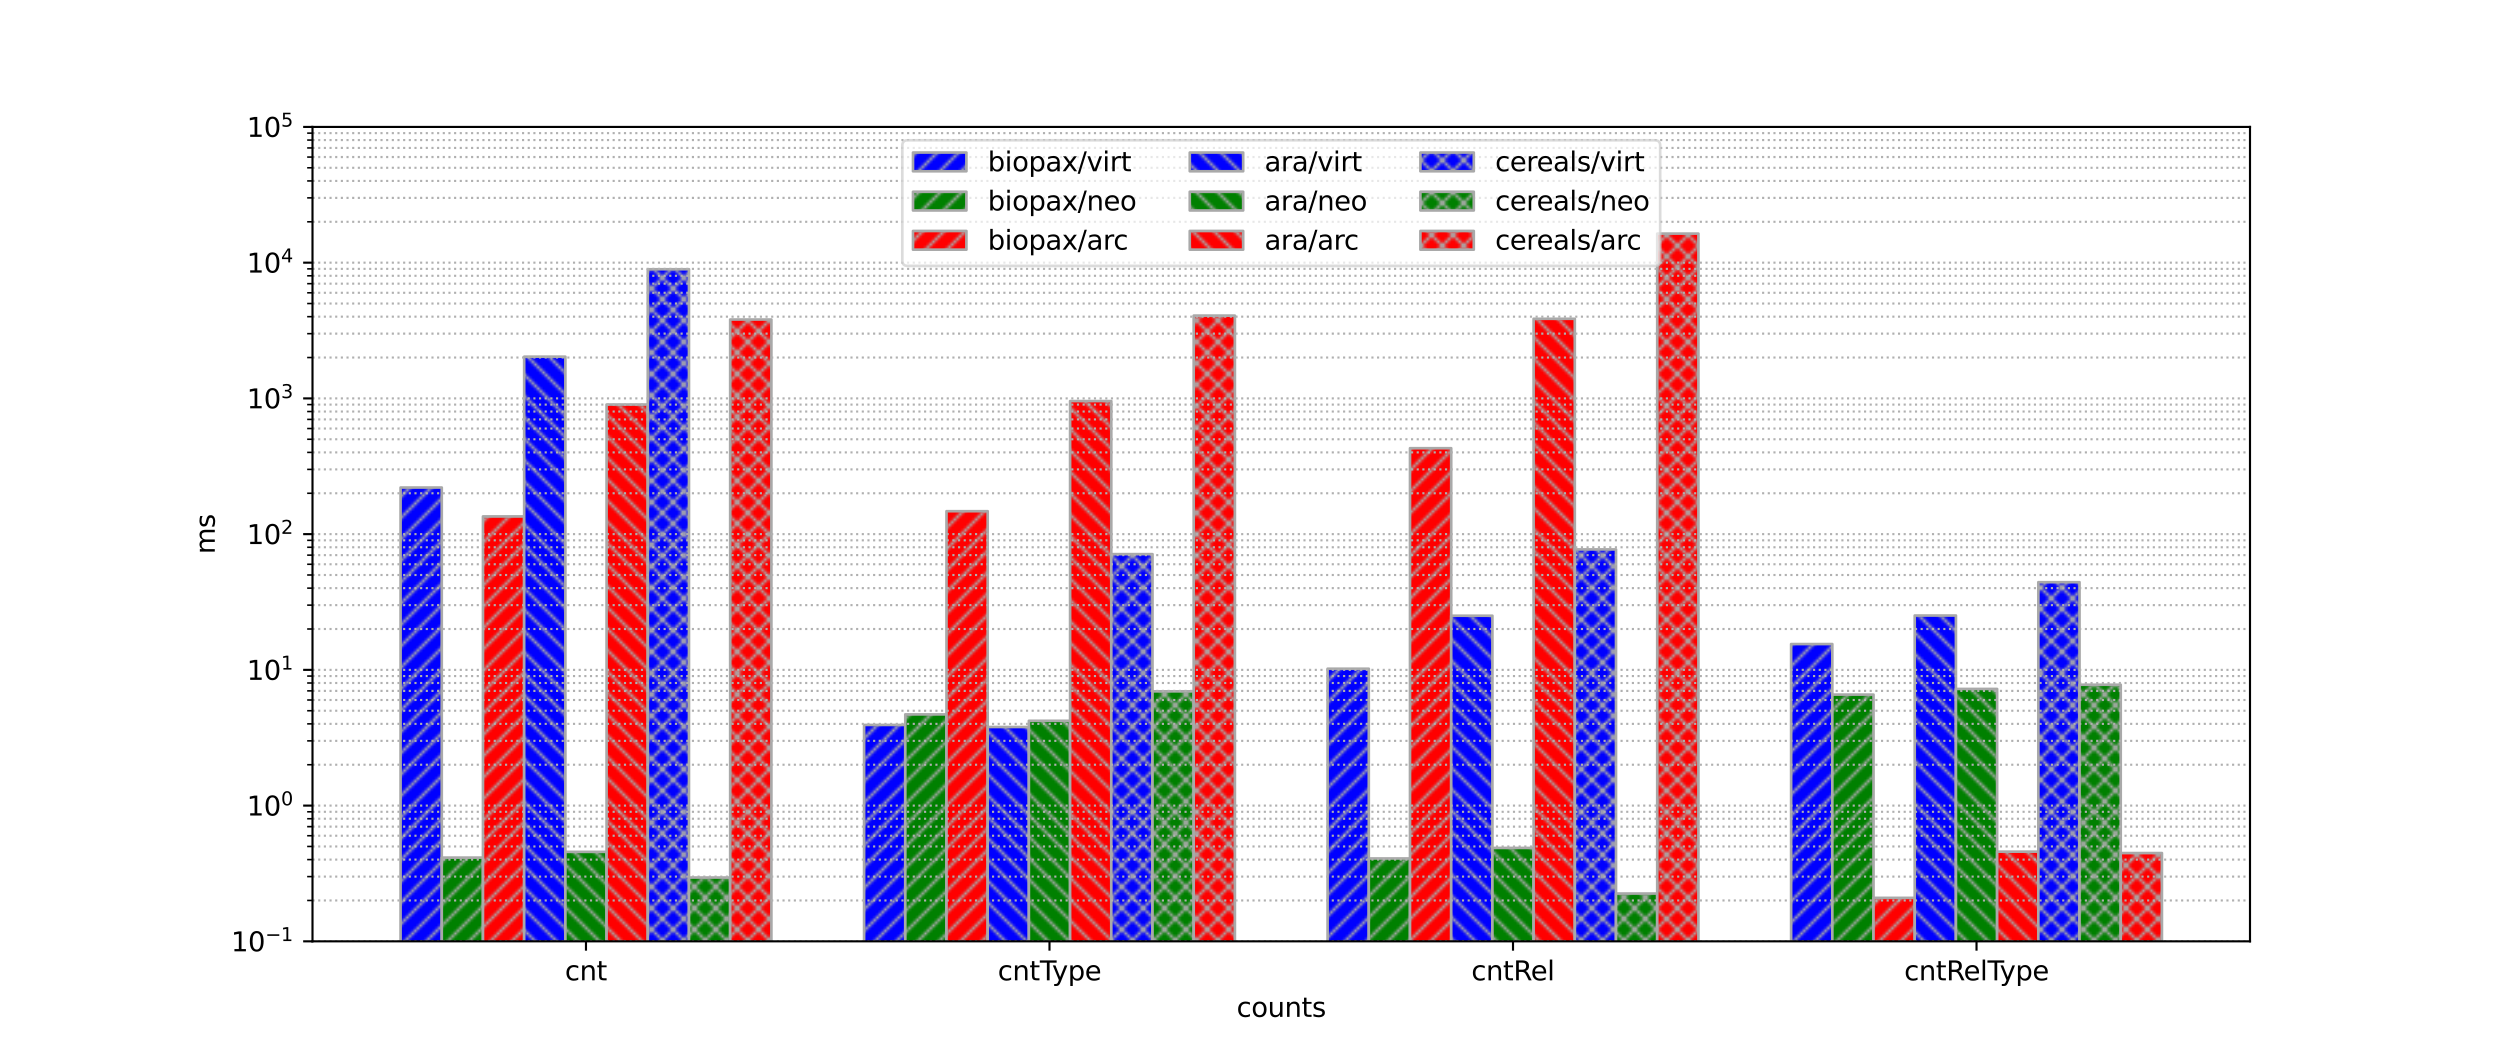 <?xml version="1.0" encoding="utf-8" standalone="no"?>
<!DOCTYPE svg PUBLIC "-//W3C//DTD SVG 1.1//EN"
  "http://www.w3.org/Graphics/SVG/1.1/DTD/svg11.dtd">
<svg xmlns:xlink="http://www.w3.org/1999/xlink" width="936pt" height="396pt" viewBox="0 0 936 396" xmlns="http://www.w3.org/2000/svg" version="1.1">
 <defs>
  <style type="text/css">*{stroke-linejoin: round; stroke-linecap: butt}</style>
 </defs>
 <g id="figure_1">
  <g id="patch_1">
   <path d="M 0 396 
L 936 396 
L 936 0 
L 0 0 
z
" style="fill: #ffffff"/>
  </g>
  <g id="axes_1">
   <g id="patch_2">
    <path d="M 117 352.44 
L 842.4 352.44 
L 842.4 47.52 
L 117 47.52 
z
" style="fill: #ffffff"/>
   </g>
   <g id="patch_3">
    <path d="M 149.973 51121.62 
L 165.399 51121.62 
L 165.399 182.534 
L 149.973 182.534 
z
" clip-path="url(#pfe08c45e84)" style="fill: url(#hc921b9aeb0); stroke: #a9a9a9; stroke-linejoin: miter"/>
   </g>
   <g id="patch_4">
    <path d="M 323.513 51121.62 
L 338.939 51121.62 
L 338.939 271.407 
L 323.513 271.407 
z
" clip-path="url(#pfe08c45e84)" style="fill: url(#hc921b9aeb0); stroke: #a9a9a9; stroke-linejoin: miter"/>
   </g>
   <g id="patch_5">
    <path d="M 497.054 51121.62 
L 512.48 51121.62 
L 512.48 250.379 
L 497.054 250.379 
z
" clip-path="url(#pfe08c45e84)" style="fill: url(#hc921b9aeb0); stroke: #a9a9a9; stroke-linejoin: miter"/>
   </g>
   <g id="patch_6">
    <path d="M 670.595 51121.62 
L 686.021 51121.62 
L 686.021 241.143 
L 670.595 241.143 
z
" clip-path="url(#pfe08c45e84)" style="fill: url(#hc921b9aeb0); stroke: #a9a9a9; stroke-linejoin: miter"/>
   </g>
   <g id="patch_7">
    <path d="M 165.399 51121.62 
L 180.824 51121.62 
L 180.824 321.095 
L 165.399 321.095 
z
" clip-path="url(#pfe08c45e84)" style="fill: url(#h734b2774ca); stroke: #a9a9a9; stroke-linejoin: miter"/>
   </g>
   <g id="patch_8">
    <path d="M 338.939 51121.62 
L 354.365 51121.62 
L 354.365 267.46 
L 338.939 267.46 
z
" clip-path="url(#pfe08c45e84)" style="fill: url(#h734b2774ca); stroke: #a9a9a9; stroke-linejoin: miter"/>
   </g>
   <g id="patch_9">
    <path d="M 512.48 51121.62 
L 527.906 51121.62 
L 527.906 321.406 
L 512.48 321.406 
z
" clip-path="url(#pfe08c45e84)" style="fill: url(#h734b2774ca); stroke: #a9a9a9; stroke-linejoin: miter"/>
   </g>
   <g id="patch_10">
    <path d="M 686.021 51121.62 
L 701.446 51121.62 
L 701.446 260.067 
L 686.021 260.067 
z
" clip-path="url(#pfe08c45e84)" style="fill: url(#h734b2774ca); stroke: #a9a9a9; stroke-linejoin: miter"/>
   </g>
   <g id="patch_11">
    <path d="M 180.824 51121.62 
L 196.25 51121.62 
L 196.25 193.353 
L 180.824 193.353 
z
" clip-path="url(#pfe08c45e84)" style="fill: url(#hd4cbf517d8); stroke: #a9a9a9; stroke-linejoin: miter"/>
   </g>
   <g id="patch_12">
    <path d="M 354.365 51121.62 
L 369.791 51121.62 
L 369.791 191.395 
L 354.365 191.395 
z
" clip-path="url(#pfe08c45e84)" style="fill: url(#hd4cbf517d8); stroke: #a9a9a9; stroke-linejoin: miter"/>
   </g>
   <g id="patch_13">
    <path d="M 527.906 51121.62 
L 543.332 51121.62 
L 543.332 167.807 
L 527.906 167.807 
z
" clip-path="url(#pfe08c45e84)" style="fill: url(#hd4cbf517d8); stroke: #a9a9a9; stroke-linejoin: miter"/>
   </g>
   <g id="patch_14">
    <path d="M 701.446 51121.62 
L 716.872 51121.62 
L 716.872 336.161 
L 701.446 336.161 
z
" clip-path="url(#pfe08c45e84)" style="fill: url(#hd4cbf517d8); stroke: #a9a9a9; stroke-linejoin: miter"/>
   </g>
   <g id="patch_15">
    <path d="M 196.25 51121.62 
L 211.676 51121.62 
L 211.676 133.546 
L 196.25 133.546 
z
" clip-path="url(#pfe08c45e84)" style="fill: url(#hd922eb3bf8); stroke: #a9a9a9; stroke-linejoin: miter"/>
   </g>
   <g id="patch_16">
    <path d="M 369.791 51121.62 
L 385.217 51121.62 
L 385.217 272.182 
L 369.791 272.182 
z
" clip-path="url(#pfe08c45e84)" style="fill: url(#hd922eb3bf8); stroke: #a9a9a9; stroke-linejoin: miter"/>
   </g>
   <g id="patch_17">
    <path d="M 543.332 51121.62 
L 558.757 51121.62 
L 558.757 230.527 
L 543.332 230.527 
z
" clip-path="url(#pfe08c45e84)" style="fill: url(#hd922eb3bf8); stroke: #a9a9a9; stroke-linejoin: miter"/>
   </g>
   <g id="patch_18">
    <path d="M 716.872 51121.62 
L 732.298 51121.62 
L 732.298 230.446 
L 716.872 230.446 
z
" clip-path="url(#pfe08c45e84)" style="fill: url(#hd922eb3bf8); stroke: #a9a9a9; stroke-linejoin: miter"/>
   </g>
   <g id="patch_19">
    <path d="M 211.676 51121.62 
L 227.102 51121.62 
L 227.102 318.945 
L 211.676 318.945 
z
" clip-path="url(#pfe08c45e84)" style="fill: url(#he178102cd4); stroke: #a9a9a9; stroke-linejoin: miter"/>
   </g>
   <g id="patch_20">
    <path d="M 385.217 51121.62 
L 400.643 51121.62 
L 400.643 269.872 
L 385.217 269.872 
z
" clip-path="url(#pfe08c45e84)" style="fill: url(#he178102cd4); stroke: #a9a9a9; stroke-linejoin: miter"/>
   </g>
   <g id="patch_21">
    <path d="M 558.757 51121.62 
L 574.183 51121.62 
L 574.183 317.472 
L 558.757 317.472 
z
" clip-path="url(#pfe08c45e84)" style="fill: url(#he178102cd4); stroke: #a9a9a9; stroke-linejoin: miter"/>
   </g>
   <g id="patch_22">
    <path d="M 732.298 51121.62 
L 747.724 51121.62 
L 747.724 257.947 
L 732.298 257.947 
z
" clip-path="url(#pfe08c45e84)" style="fill: url(#he178102cd4); stroke: #a9a9a9; stroke-linejoin: miter"/>
   </g>
   <g id="patch_23">
    <path d="M 227.102 51121.62 
L 242.528 51121.62 
L 242.528 151.468 
L 227.102 151.468 
z
" clip-path="url(#pfe08c45e84)" style="fill: url(#h8a694e88ba); stroke: #a9a9a9; stroke-linejoin: miter"/>
   </g>
   <g id="patch_24">
    <path d="M 400.643 51121.62 
L 416.068 51121.62 
L 416.068 150.163 
L 400.643 150.163 
z
" clip-path="url(#pfe08c45e84)" style="fill: url(#h8a694e88ba); stroke: #a9a9a9; stroke-linejoin: miter"/>
   </g>
   <g id="patch_25">
    <path d="M 574.183 51121.62 
L 589.609 51121.62 
L 589.609 119.35 
L 574.183 119.35 
z
" clip-path="url(#pfe08c45e84)" style="fill: url(#h8a694e88ba); stroke: #a9a9a9; stroke-linejoin: miter"/>
   </g>
   <g id="patch_26">
    <path d="M 747.724 51121.62 
L 763.15 51121.62 
L 763.15 318.854 
L 747.724 318.854 
z
" clip-path="url(#pfe08c45e84)" style="fill: url(#h8a694e88ba); stroke: #a9a9a9; stroke-linejoin: miter"/>
   </g>
   <g id="patch_27">
    <path d="M 242.528 51121.62 
L 257.954 51121.62 
L 257.954 100.805 
L 242.528 100.805 
z
" clip-path="url(#pfe08c45e84)" style="fill: url(#hfce8218d7b); stroke: #a9a9a9; stroke-linejoin: miter"/>
   </g>
   <g id="patch_28">
    <path d="M 416.068 51121.62 
L 431.494 51121.62 
L 431.494 207.476 
L 416.068 207.476 
z
" clip-path="url(#pfe08c45e84)" style="fill: url(#hfce8218d7b); stroke: #a9a9a9; stroke-linejoin: miter"/>
   </g>
   <g id="patch_29">
    <path d="M 589.609 51121.62 
L 605.035 51121.62 
L 605.035 205.699 
L 589.609 205.699 
z
" clip-path="url(#pfe08c45e84)" style="fill: url(#hfce8218d7b); stroke: #a9a9a9; stroke-linejoin: miter"/>
   </g>
   <g id="patch_30">
    <path d="M 763.15 51121.62 
L 778.576 51121.62 
L 778.576 217.971 
L 763.15 217.971 
z
" clip-path="url(#pfe08c45e84)" style="fill: url(#hfce8218d7b); stroke: #a9a9a9; stroke-linejoin: miter"/>
   </g>
   <g id="patch_31">
    <path d="M 257.954 51121.62 
L 273.379 51121.62 
L 273.379 328.558 
L 257.954 328.558 
z
" clip-path="url(#pfe08c45e84)" style="fill: url(#hc669015202); stroke: #a9a9a9; stroke-linejoin: miter"/>
   </g>
   <g id="patch_32">
    <path d="M 431.494 51121.62 
L 446.92 51121.62 
L 446.92 258.837 
L 431.494 258.837 
z
" clip-path="url(#pfe08c45e84)" style="fill: url(#hc669015202); stroke: #a9a9a9; stroke-linejoin: miter"/>
   </g>
   <g id="patch_33">
    <path d="M 605.035 51121.62 
L 620.461 51121.62 
L 620.461 334.542 
L 605.035 334.542 
z
" clip-path="url(#pfe08c45e84)" style="fill: url(#hc669015202); stroke: #a9a9a9; stroke-linejoin: miter"/>
   </g>
   <g id="patch_34">
    <path d="M 778.576 51121.62 
L 794.001 51121.62 
L 794.001 256.356 
L 778.576 256.356 
z
" clip-path="url(#pfe08c45e84)" style="fill: url(#hc669015202); stroke: #a9a9a9; stroke-linejoin: miter"/>
   </g>
   <g id="patch_35">
    <path d="M 273.379 51121.62 
L 288.805 51121.62 
L 288.805 119.636 
L 273.379 119.636 
z
" clip-path="url(#pfe08c45e84)" style="fill: url(#hf0b1bc35d0); stroke: #a9a9a9; stroke-linejoin: miter"/>
   </g>
   <g id="patch_36">
    <path d="M 446.92 51121.62 
L 462.346 51121.62 
L 462.346 118.173 
L 446.92 118.173 
z
" clip-path="url(#pfe08c45e84)" style="fill: url(#hf0b1bc35d0); stroke: #a9a9a9; stroke-linejoin: miter"/>
   </g>
   <g id="patch_37">
    <path d="M 620.461 51121.62 
L 635.887 51121.62 
L 635.887 87.469 
L 620.461 87.469 
z
" clip-path="url(#pfe08c45e84)" style="fill: url(#hf0b1bc35d0); stroke: #a9a9a9; stroke-linejoin: miter"/>
   </g>
   <g id="patch_38">
    <path d="M 794.001 51121.62 
L 809.427 51121.62 
L 809.427 319.384 
L 794.001 319.384 
z
" clip-path="url(#pfe08c45e84)" style="fill: url(#hf0b1bc35d0); stroke: #a9a9a9; stroke-linejoin: miter"/>
   </g>
   <g id="matplotlib.axis_1">
    <g id="xtick_1">
     <g id="line2d_1">
      <defs>
       <path id="mec3131ed7a" d="M 0 0 
L 0 3.5 
" style="stroke: #000000; stroke-width: 0.8"/>
      </defs>
      <g>
       <use xlink:href="#mec3131ed7a" x="219.389" y="352.44" style="stroke: #000000; stroke-width: 0.8"/>
      </g>
     </g>
     <g id="text_1">
      <!-- cnt -->
      <g transform="translate(211.511 367.038) scale(0.1 -0.1)">
       <defs>
        <path id="DejaVuSans-63" d="M 3122 3366 
L 3122 2828 
Q 2878 2963 2633 3030 
Q 2388 3097 2138 3097 
Q 1578 3097 1268 2742 
Q 959 2388 959 1747 
Q 959 1106 1268 751 
Q 1578 397 2138 397 
Q 2388 397 2633 464 
Q 2878 531 3122 666 
L 3122 134 
Q 2881 22 2623 -34 
Q 2366 -91 2075 -91 
Q 1284 -91 818 406 
Q 353 903 353 1747 
Q 353 2603 823 3093 
Q 1294 3584 2113 3584 
Q 2378 3584 2631 3529 
Q 2884 3475 3122 3366 
z
" transform="scale(0.016)"/>
        <path id="DejaVuSans-6e" d="M 3513 2113 
L 3513 0 
L 2938 0 
L 2938 2094 
Q 2938 2591 2744 2837 
Q 2550 3084 2163 3084 
Q 1697 3084 1428 2787 
Q 1159 2491 1159 1978 
L 1159 0 
L 581 0 
L 581 3500 
L 1159 3500 
L 1159 2956 
Q 1366 3272 1645 3428 
Q 1925 3584 2291 3584 
Q 2894 3584 3203 3211 
Q 3513 2838 3513 2113 
z
" transform="scale(0.016)"/>
        <path id="DejaVuSans-74" d="M 1172 4494 
L 1172 3500 
L 2356 3500 
L 2356 3053 
L 1172 3053 
L 1172 1153 
Q 1172 725 1289 603 
Q 1406 481 1766 481 
L 2356 481 
L 2356 0 
L 1766 0 
Q 1100 0 847 248 
Q 594 497 594 1153 
L 594 3053 
L 172 3053 
L 172 3500 
L 594 3500 
L 594 4494 
L 1172 4494 
z
" transform="scale(0.016)"/>
       </defs>
       <use xlink:href="#DejaVuSans-63"/>
       <use xlink:href="#DejaVuSans-6e" x="54.98"/>
       <use xlink:href="#DejaVuSans-74" x="118.359"/>
      </g>
     </g>
    </g>
    <g id="xtick_2">
     <g id="line2d_2">
      <g>
       <use xlink:href="#mec3131ed7a" x="392.93" y="352.44" style="stroke: #000000; stroke-width: 0.8"/>
      </g>
     </g>
     <g id="text_2">
      <!-- cntType -->
      <g transform="translate(373.569 367.038) scale(0.1 -0.1)">
       <defs>
        <path id="DejaVuSans-54" d="M -19 4666 
L 3928 4666 
L 3928 4134 
L 2272 4134 
L 2272 0 
L 1638 0 
L 1638 4134 
L -19 4134 
L -19 4666 
z
" transform="scale(0.016)"/>
        <path id="DejaVuSans-79" d="M 2059 -325 
Q 1816 -950 1584 -1140 
Q 1353 -1331 966 -1331 
L 506 -1331 
L 506 -850 
L 844 -850 
Q 1081 -850 1212 -737 
Q 1344 -625 1503 -206 
L 1606 56 
L 191 3500 
L 800 3500 
L 1894 763 
L 2988 3500 
L 3597 3500 
L 2059 -325 
z
" transform="scale(0.016)"/>
        <path id="DejaVuSans-70" d="M 1159 525 
L 1159 -1331 
L 581 -1331 
L 581 3500 
L 1159 3500 
L 1159 2969 
Q 1341 3281 1617 3432 
Q 1894 3584 2278 3584 
Q 2916 3584 3314 3078 
Q 3713 2572 3713 1747 
Q 3713 922 3314 415 
Q 2916 -91 2278 -91 
Q 1894 -91 1617 61 
Q 1341 213 1159 525 
z
M 3116 1747 
Q 3116 2381 2855 2742 
Q 2594 3103 2138 3103 
Q 1681 3103 1420 2742 
Q 1159 2381 1159 1747 
Q 1159 1113 1420 752 
Q 1681 391 2138 391 
Q 2594 391 2855 752 
Q 3116 1113 3116 1747 
z
" transform="scale(0.016)"/>
        <path id="DejaVuSans-65" d="M 3597 1894 
L 3597 1613 
L 953 1613 
Q 991 1019 1311 708 
Q 1631 397 2203 397 
Q 2534 397 2845 478 
Q 3156 559 3463 722 
L 3463 178 
Q 3153 47 2828 -22 
Q 2503 -91 2169 -91 
Q 1331 -91 842 396 
Q 353 884 353 1716 
Q 353 2575 817 3079 
Q 1281 3584 2069 3584 
Q 2775 3584 3186 3129 
Q 3597 2675 3597 1894 
z
M 3022 2063 
Q 3016 2534 2758 2815 
Q 2500 3097 2075 3097 
Q 1594 3097 1305 2825 
Q 1016 2553 972 2059 
L 3022 2063 
z
" transform="scale(0.016)"/>
       </defs>
       <use xlink:href="#DejaVuSans-63"/>
       <use xlink:href="#DejaVuSans-6e" x="54.98"/>
       <use xlink:href="#DejaVuSans-74" x="118.359"/>
       <use xlink:href="#DejaVuSans-54" x="157.568"/>
       <use xlink:href="#DejaVuSans-79" x="203.027"/>
       <use xlink:href="#DejaVuSans-70" x="262.207"/>
       <use xlink:href="#DejaVuSans-65" x="325.684"/>
      </g>
     </g>
    </g>
    <g id="xtick_3">
     <g id="line2d_3">
      <g>
       <use xlink:href="#mec3131ed7a" x="566.47" y="352.44" style="stroke: #000000; stroke-width: 0.8"/>
      </g>
     </g>
     <g id="text_3">
      <!-- cntRel -->
      <g transform="translate(550.877 367.038) scale(0.1 -0.1)">
       <defs>
        <path id="DejaVuSans-52" d="M 2841 2188 
Q 3044 2119 3236 1894 
Q 3428 1669 3622 1275 
L 4263 0 
L 3584 0 
L 2988 1197 
Q 2756 1666 2539 1819 
Q 2322 1972 1947 1972 
L 1259 1972 
L 1259 0 
L 628 0 
L 628 4666 
L 2053 4666 
Q 2853 4666 3247 4331 
Q 3641 3997 3641 3322 
Q 3641 2881 3436 2590 
Q 3231 2300 2841 2188 
z
M 1259 4147 
L 1259 2491 
L 2053 2491 
Q 2509 2491 2742 2702 
Q 2975 2913 2975 3322 
Q 2975 3731 2742 3939 
Q 2509 4147 2053 4147 
L 1259 4147 
z
" transform="scale(0.016)"/>
        <path id="DejaVuSans-6c" d="M 603 4863 
L 1178 4863 
L 1178 0 
L 603 0 
L 603 4863 
z
" transform="scale(0.016)"/>
       </defs>
       <use xlink:href="#DejaVuSans-63"/>
       <use xlink:href="#DejaVuSans-6e" x="54.98"/>
       <use xlink:href="#DejaVuSans-74" x="118.359"/>
       <use xlink:href="#DejaVuSans-52" x="157.568"/>
       <use xlink:href="#DejaVuSans-65" x="222.551"/>
       <use xlink:href="#DejaVuSans-6c" x="284.074"/>
      </g>
     </g>
    </g>
    <g id="xtick_4">
     <g id="line2d_4">
      <g>
       <use xlink:href="#mec3131ed7a" x="740.011" y="352.44" style="stroke: #000000; stroke-width: 0.8"/>
      </g>
     </g>
     <g id="text_4">
      <!-- cntRelType -->
      <g transform="translate(712.935 367.038) scale(0.1 -0.1)">
       <use xlink:href="#DejaVuSans-63"/>
       <use xlink:href="#DejaVuSans-6e" x="54.98"/>
       <use xlink:href="#DejaVuSans-74" x="118.359"/>
       <use xlink:href="#DejaVuSans-52" x="157.568"/>
       <use xlink:href="#DejaVuSans-65" x="222.551"/>
       <use xlink:href="#DejaVuSans-6c" x="284.074"/>
       <use xlink:href="#DejaVuSans-54" x="311.857"/>
       <use xlink:href="#DejaVuSans-79" x="357.316"/>
       <use xlink:href="#DejaVuSans-70" x="416.496"/>
       <use xlink:href="#DejaVuSans-65" x="479.973"/>
      </g>
     </g>
    </g>
    <g id="text_5">
     <!-- counts -->
     <g transform="translate(462.989 380.717) scale(0.1 -0.1)">
      <defs>
       <path id="DejaVuSans-6f" d="M 1959 3097 
Q 1497 3097 1228 2736 
Q 959 2375 959 1747 
Q 959 1119 1226 758 
Q 1494 397 1959 397 
Q 2419 397 2687 759 
Q 2956 1122 2956 1747 
Q 2956 2369 2687 2733 
Q 2419 3097 1959 3097 
z
M 1959 3584 
Q 2709 3584 3137 3096 
Q 3566 2609 3566 1747 
Q 3566 888 3137 398 
Q 2709 -91 1959 -91 
Q 1206 -91 779 398 
Q 353 888 353 1747 
Q 353 2609 779 3096 
Q 1206 3584 1959 3584 
z
" transform="scale(0.016)"/>
       <path id="DejaVuSans-75" d="M 544 1381 
L 544 3500 
L 1119 3500 
L 1119 1403 
Q 1119 906 1312 657 
Q 1506 409 1894 409 
Q 2359 409 2629 706 
Q 2900 1003 2900 1516 
L 2900 3500 
L 3475 3500 
L 3475 0 
L 2900 0 
L 2900 538 
Q 2691 219 2414 64 
Q 2138 -91 1772 -91 
Q 1169 -91 856 284 
Q 544 659 544 1381 
z
M 1991 3584 
L 1991 3584 
z
" transform="scale(0.016)"/>
       <path id="DejaVuSans-73" d="M 2834 3397 
L 2834 2853 
Q 2591 2978 2328 3040 
Q 2066 3103 1784 3103 
Q 1356 3103 1142 2972 
Q 928 2841 928 2578 
Q 928 2378 1081 2264 
Q 1234 2150 1697 2047 
L 1894 2003 
Q 2506 1872 2764 1633 
Q 3022 1394 3022 966 
Q 3022 478 2636 193 
Q 2250 -91 1575 -91 
Q 1294 -91 989 -36 
Q 684 19 347 128 
L 347 722 
Q 666 556 975 473 
Q 1284 391 1588 391 
Q 1994 391 2212 530 
Q 2431 669 2431 922 
Q 2431 1156 2273 1281 
Q 2116 1406 1581 1522 
L 1381 1569 
Q 847 1681 609 1914 
Q 372 2147 372 2553 
Q 372 3047 722 3315 
Q 1072 3584 1716 3584 
Q 2034 3584 2315 3537 
Q 2597 3491 2834 3397 
z
" transform="scale(0.016)"/>
      </defs>
      <use xlink:href="#DejaVuSans-63"/>
      <use xlink:href="#DejaVuSans-6f" x="54.98"/>
      <use xlink:href="#DejaVuSans-75" x="116.162"/>
      <use xlink:href="#DejaVuSans-6e" x="179.541"/>
      <use xlink:href="#DejaVuSans-74" x="242.92"/>
      <use xlink:href="#DejaVuSans-73" x="282.129"/>
     </g>
    </g>
   </g>
   <g id="matplotlib.axis_2">
    <g id="ytick_1">
     <g id="line2d_5">
      <path d="M 117 352.44 
L 842.4 352.44 
" clip-path="url(#pfe08c45e84)" style="fill: none; stroke-dasharray: 0.8,1.32; stroke-dashoffset: 0; stroke: #b0b0b0; stroke-width: 0.8"/>
     </g>
     <g id="line2d_6">
      <defs>
       <path id="mbf10ba0aec" d="M 0 0 
L -3.5 0 
" style="stroke: #000000; stroke-width: 0.8"/>
      </defs>
      <g>
       <use xlink:href="#mbf10ba0aec" x="117" y="352.44" style="stroke: #000000; stroke-width: 0.8"/>
      </g>
     </g>
     <g id="text_6">
      <!-- $\mathdefault{10^{-1}}$ -->
      <g transform="translate(86.5 356.239) scale(0.1 -0.1)">
       <defs>
        <path id="DejaVuSans-31" d="M 794 531 
L 1825 531 
L 1825 4091 
L 703 3866 
L 703 4441 
L 1819 4666 
L 2450 4666 
L 2450 531 
L 3481 531 
L 3481 0 
L 794 0 
L 794 531 
z
" transform="scale(0.016)"/>
        <path id="DejaVuSans-30" d="M 2034 4250 
Q 1547 4250 1301 3770 
Q 1056 3291 1056 2328 
Q 1056 1369 1301 889 
Q 1547 409 2034 409 
Q 2525 409 2770 889 
Q 3016 1369 3016 2328 
Q 3016 3291 2770 3770 
Q 2525 4250 2034 4250 
z
M 2034 4750 
Q 2819 4750 3233 4129 
Q 3647 3509 3647 2328 
Q 3647 1150 3233 529 
Q 2819 -91 2034 -91 
Q 1250 -91 836 529 
Q 422 1150 422 2328 
Q 422 3509 836 4129 
Q 1250 4750 2034 4750 
z
" transform="scale(0.016)"/>
        <path id="DejaVuSans-2212" d="M 678 2272 
L 4684 2272 
L 4684 1741 
L 678 1741 
L 678 2272 
z
" transform="scale(0.016)"/>
       </defs>
       <use xlink:href="#DejaVuSans-31" transform="translate(0 0.684)"/>
       <use xlink:href="#DejaVuSans-30" transform="translate(63.623 0.684)"/>
       <use xlink:href="#DejaVuSans-2212" transform="translate(128.203 38.966) scale(0.7)"/>
       <use xlink:href="#DejaVuSans-31" transform="translate(186.855 38.966) scale(0.7)"/>
      </g>
     </g>
    </g>
    <g id="ytick_2">
     <g id="line2d_7">
      <path d="M 117 301.62 
L 842.4 301.62 
" clip-path="url(#pfe08c45e84)" style="fill: none; stroke-dasharray: 0.8,1.32; stroke-dashoffset: 0; stroke: #b0b0b0; stroke-width: 0.8"/>
     </g>
     <g id="line2d_8">
      <g>
       <use xlink:href="#mbf10ba0aec" x="117" y="301.62" style="stroke: #000000; stroke-width: 0.8"/>
      </g>
     </g>
     <g id="text_7">
      <!-- $\mathdefault{10^{0}}$ -->
      <g transform="translate(92.4 305.419) scale(0.1 -0.1)">
       <use xlink:href="#DejaVuSans-31" transform="translate(0 0.766)"/>
       <use xlink:href="#DejaVuSans-30" transform="translate(63.623 0.766)"/>
       <use xlink:href="#DejaVuSans-30" transform="translate(128.203 39.047) scale(0.7)"/>
      </g>
     </g>
    </g>
    <g id="ytick_3">
     <g id="line2d_9">
      <path d="M 117 250.8 
L 842.4 250.8 
" clip-path="url(#pfe08c45e84)" style="fill: none; stroke-dasharray: 0.8,1.32; stroke-dashoffset: 0; stroke: #b0b0b0; stroke-width: 0.8"/>
     </g>
     <g id="line2d_10">
      <g>
       <use xlink:href="#mbf10ba0aec" x="117" y="250.8" style="stroke: #000000; stroke-width: 0.8"/>
      </g>
     </g>
     <g id="text_8">
      <!-- $\mathdefault{10^{1}}$ -->
      <g transform="translate(92.4 254.599) scale(0.1 -0.1)">
       <use xlink:href="#DejaVuSans-31" transform="translate(0 0.684)"/>
       <use xlink:href="#DejaVuSans-30" transform="translate(63.623 0.684)"/>
       <use xlink:href="#DejaVuSans-31" transform="translate(128.203 38.966) scale(0.7)"/>
      </g>
     </g>
    </g>
    <g id="ytick_4">
     <g id="line2d_11">
      <path d="M 117 199.98 
L 842.4 199.98 
" clip-path="url(#pfe08c45e84)" style="fill: none; stroke-dasharray: 0.8,1.32; stroke-dashoffset: 0; stroke: #b0b0b0; stroke-width: 0.8"/>
     </g>
     <g id="line2d_12">
      <g>
       <use xlink:href="#mbf10ba0aec" x="117" y="199.98" style="stroke: #000000; stroke-width: 0.8"/>
      </g>
     </g>
     <g id="text_9">
      <!-- $\mathdefault{10^{2}}$ -->
      <g transform="translate(92.4 203.779) scale(0.1 -0.1)">
       <defs>
        <path id="DejaVuSans-32" d="M 1228 531 
L 3431 531 
L 3431 0 
L 469 0 
L 469 531 
Q 828 903 1448 1529 
Q 2069 2156 2228 2338 
Q 2531 2678 2651 2914 
Q 2772 3150 2772 3378 
Q 2772 3750 2511 3984 
Q 2250 4219 1831 4219 
Q 1534 4219 1204 4116 
Q 875 4013 500 3803 
L 500 4441 
Q 881 4594 1212 4672 
Q 1544 4750 1819 4750 
Q 2544 4750 2975 4387 
Q 3406 4025 3406 3419 
Q 3406 3131 3298 2873 
Q 3191 2616 2906 2266 
Q 2828 2175 2409 1742 
Q 1991 1309 1228 531 
z
" transform="scale(0.016)"/>
       </defs>
       <use xlink:href="#DejaVuSans-31" transform="translate(0 0.766)"/>
       <use xlink:href="#DejaVuSans-30" transform="translate(63.623 0.766)"/>
       <use xlink:href="#DejaVuSans-32" transform="translate(128.203 39.047) scale(0.7)"/>
      </g>
     </g>
    </g>
    <g id="ytick_5">
     <g id="line2d_13">
      <path d="M 117 149.16 
L 842.4 149.16 
" clip-path="url(#pfe08c45e84)" style="fill: none; stroke-dasharray: 0.8,1.32; stroke-dashoffset: 0; stroke: #b0b0b0; stroke-width: 0.8"/>
     </g>
     <g id="line2d_14">
      <g>
       <use xlink:href="#mbf10ba0aec" x="117" y="149.16" style="stroke: #000000; stroke-width: 0.8"/>
      </g>
     </g>
     <g id="text_10">
      <!-- $\mathdefault{10^{3}}$ -->
      <g transform="translate(92.4 152.959) scale(0.1 -0.1)">
       <defs>
        <path id="DejaVuSans-33" d="M 2597 2516 
Q 3050 2419 3304 2112 
Q 3559 1806 3559 1356 
Q 3559 666 3084 287 
Q 2609 -91 1734 -91 
Q 1441 -91 1130 -33 
Q 819 25 488 141 
L 488 750 
Q 750 597 1062 519 
Q 1375 441 1716 441 
Q 2309 441 2620 675 
Q 2931 909 2931 1356 
Q 2931 1769 2642 2001 
Q 2353 2234 1838 2234 
L 1294 2234 
L 1294 2753 
L 1863 2753 
Q 2328 2753 2575 2939 
Q 2822 3125 2822 3475 
Q 2822 3834 2567 4026 
Q 2313 4219 1838 4219 
Q 1578 4219 1281 4162 
Q 984 4106 628 3988 
L 628 4550 
Q 988 4650 1302 4700 
Q 1616 4750 1894 4750 
Q 2613 4750 3031 4423 
Q 3450 4097 3450 3541 
Q 3450 3153 3228 2886 
Q 3006 2619 2597 2516 
z
" transform="scale(0.016)"/>
       </defs>
       <use xlink:href="#DejaVuSans-31" transform="translate(0 0.766)"/>
       <use xlink:href="#DejaVuSans-30" transform="translate(63.623 0.766)"/>
       <use xlink:href="#DejaVuSans-33" transform="translate(128.203 39.047) scale(0.7)"/>
      </g>
     </g>
    </g>
    <g id="ytick_6">
     <g id="line2d_15">
      <path d="M 117 98.34 
L 842.4 98.34 
" clip-path="url(#pfe08c45e84)" style="fill: none; stroke-dasharray: 0.8,1.32; stroke-dashoffset: 0; stroke: #b0b0b0; stroke-width: 0.8"/>
     </g>
     <g id="line2d_16">
      <g>
       <use xlink:href="#mbf10ba0aec" x="117" y="98.34" style="stroke: #000000; stroke-width: 0.8"/>
      </g>
     </g>
     <g id="text_11">
      <!-- $\mathdefault{10^{4}}$ -->
      <g transform="translate(92.4 102.139) scale(0.1 -0.1)">
       <defs>
        <path id="DejaVuSans-34" d="M 2419 4116 
L 825 1625 
L 2419 1625 
L 2419 4116 
z
M 2253 4666 
L 3047 4666 
L 3047 1625 
L 3713 1625 
L 3713 1100 
L 3047 1100 
L 3047 0 
L 2419 0 
L 2419 1100 
L 313 1100 
L 313 1709 
L 2253 4666 
z
" transform="scale(0.016)"/>
       </defs>
       <use xlink:href="#DejaVuSans-31" transform="translate(0 0.684)"/>
       <use xlink:href="#DejaVuSans-30" transform="translate(63.623 0.684)"/>
       <use xlink:href="#DejaVuSans-34" transform="translate(128.203 38.966) scale(0.7)"/>
      </g>
     </g>
    </g>
    <g id="ytick_7">
     <g id="line2d_17">
      <path d="M 117 47.52 
L 842.4 47.52 
" clip-path="url(#pfe08c45e84)" style="fill: none; stroke-dasharray: 0.8,1.32; stroke-dashoffset: 0; stroke: #b0b0b0; stroke-width: 0.8"/>
     </g>
     <g id="line2d_18">
      <g>
       <use xlink:href="#mbf10ba0aec" x="117" y="47.52" style="stroke: #000000; stroke-width: 0.8"/>
      </g>
     </g>
     <g id="text_12">
      <!-- $\mathdefault{10^{5}}$ -->
      <g transform="translate(92.4 51.319) scale(0.1 -0.1)">
       <defs>
        <path id="DejaVuSans-35" d="M 691 4666 
L 3169 4666 
L 3169 4134 
L 1269 4134 
L 1269 2991 
Q 1406 3038 1543 3061 
Q 1681 3084 1819 3084 
Q 2600 3084 3056 2656 
Q 3513 2228 3513 1497 
Q 3513 744 3044 326 
Q 2575 -91 1722 -91 
Q 1428 -91 1123 -41 
Q 819 9 494 109 
L 494 744 
Q 775 591 1075 516 
Q 1375 441 1709 441 
Q 2250 441 2565 725 
Q 2881 1009 2881 1497 
Q 2881 1984 2565 2268 
Q 2250 2553 1709 2553 
Q 1456 2553 1204 2497 
Q 953 2441 691 2322 
L 691 4666 
z
" transform="scale(0.016)"/>
       </defs>
       <use xlink:href="#DejaVuSans-31" transform="translate(0 0.684)"/>
       <use xlink:href="#DejaVuSans-30" transform="translate(63.623 0.684)"/>
       <use xlink:href="#DejaVuSans-35" transform="translate(128.203 38.966) scale(0.7)"/>
      </g>
     </g>
    </g>
    <g id="ytick_8">
     <g id="line2d_19">
      <path d="M 117 337.142 
L 842.4 337.142 
" clip-path="url(#pfe08c45e84)" style="fill: none; stroke-dasharray: 0.8,1.32; stroke-dashoffset: 0; stroke: #b0b0b0; stroke-width: 0.8"/>
     </g>
     <g id="line2d_20">
      <defs>
       <path id="mb0f4c4cd02" d="M 0 0 
L -2 0 
" style="stroke: #000000; stroke-width: 0.6"/>
      </defs>
      <g>
       <use xlink:href="#mb0f4c4cd02" x="117" y="337.142" style="stroke: #000000; stroke-width: 0.6"/>
      </g>
     </g>
    </g>
    <g id="ytick_9">
     <g id="line2d_21">
      <path d="M 117 328.193 
L 842.4 328.193 
" clip-path="url(#pfe08c45e84)" style="fill: none; stroke-dasharray: 0.8,1.32; stroke-dashoffset: 0; stroke: #b0b0b0; stroke-width: 0.8"/>
     </g>
     <g id="line2d_22">
      <g>
       <use xlink:href="#mb0f4c4cd02" x="117" y="328.193" style="stroke: #000000; stroke-width: 0.6"/>
      </g>
     </g>
    </g>
    <g id="ytick_10">
     <g id="line2d_23">
      <path d="M 117 321.843 
L 842.4 321.843 
" clip-path="url(#pfe08c45e84)" style="fill: none; stroke-dasharray: 0.8,1.32; stroke-dashoffset: 0; stroke: #b0b0b0; stroke-width: 0.8"/>
     </g>
     <g id="line2d_24">
      <g>
       <use xlink:href="#mb0f4c4cd02" x="117" y="321.843" style="stroke: #000000; stroke-width: 0.6"/>
      </g>
     </g>
    </g>
    <g id="ytick_11">
     <g id="line2d_25">
      <path d="M 117 316.918 
L 842.4 316.918 
" clip-path="url(#pfe08c45e84)" style="fill: none; stroke-dasharray: 0.8,1.32; stroke-dashoffset: 0; stroke: #b0b0b0; stroke-width: 0.8"/>
     </g>
     <g id="line2d_26">
      <g>
       <use xlink:href="#mb0f4c4cd02" x="117" y="316.918" style="stroke: #000000; stroke-width: 0.6"/>
      </g>
     </g>
    </g>
    <g id="ytick_12">
     <g id="line2d_27">
      <path d="M 117 312.894 
L 842.4 312.894 
" clip-path="url(#pfe08c45e84)" style="fill: none; stroke-dasharray: 0.8,1.32; stroke-dashoffset: 0; stroke: #b0b0b0; stroke-width: 0.8"/>
     </g>
     <g id="line2d_28">
      <g>
       <use xlink:href="#mb0f4c4cd02" x="117" y="312.894" style="stroke: #000000; stroke-width: 0.6"/>
      </g>
     </g>
    </g>
    <g id="ytick_13">
     <g id="line2d_29">
      <path d="M 117 309.492 
L 842.4 309.492 
" clip-path="url(#pfe08c45e84)" style="fill: none; stroke-dasharray: 0.8,1.32; stroke-dashoffset: 0; stroke: #b0b0b0; stroke-width: 0.8"/>
     </g>
     <g id="line2d_30">
      <g>
       <use xlink:href="#mb0f4c4cd02" x="117" y="309.492" style="stroke: #000000; stroke-width: 0.6"/>
      </g>
     </g>
    </g>
    <g id="ytick_14">
     <g id="line2d_31">
      <path d="M 117 306.545 
L 842.4 306.545 
" clip-path="url(#pfe08c45e84)" style="fill: none; stroke-dasharray: 0.8,1.32; stroke-dashoffset: 0; stroke: #b0b0b0; stroke-width: 0.8"/>
     </g>
     <g id="line2d_32">
      <g>
       <use xlink:href="#mb0f4c4cd02" x="117" y="306.545" style="stroke: #000000; stroke-width: 0.6"/>
      </g>
     </g>
    </g>
    <g id="ytick_15">
     <g id="line2d_33">
      <path d="M 117 303.945 
L 842.4 303.945 
" clip-path="url(#pfe08c45e84)" style="fill: none; stroke-dasharray: 0.8,1.32; stroke-dashoffset: 0; stroke: #b0b0b0; stroke-width: 0.8"/>
     </g>
     <g id="line2d_34">
      <g>
       <use xlink:href="#mb0f4c4cd02" x="117" y="303.945" style="stroke: #000000; stroke-width: 0.6"/>
      </g>
     </g>
    </g>
    <g id="ytick_16">
     <g id="line2d_35">
      <path d="M 117 286.322 
L 842.4 286.322 
" clip-path="url(#pfe08c45e84)" style="fill: none; stroke-dasharray: 0.8,1.32; stroke-dashoffset: 0; stroke: #b0b0b0; stroke-width: 0.8"/>
     </g>
     <g id="line2d_36">
      <g>
       <use xlink:href="#mb0f4c4cd02" x="117" y="286.322" style="stroke: #000000; stroke-width: 0.6"/>
      </g>
     </g>
    </g>
    <g id="ytick_17">
     <g id="line2d_37">
      <path d="M 117 277.373 
L 842.4 277.373 
" clip-path="url(#pfe08c45e84)" style="fill: none; stroke-dasharray: 0.8,1.32; stroke-dashoffset: 0; stroke: #b0b0b0; stroke-width: 0.8"/>
     </g>
     <g id="line2d_38">
      <g>
       <use xlink:href="#mb0f4c4cd02" x="117" y="277.373" style="stroke: #000000; stroke-width: 0.6"/>
      </g>
     </g>
    </g>
    <g id="ytick_18">
     <g id="line2d_39">
      <path d="M 117 271.023 
L 842.4 271.023 
" clip-path="url(#pfe08c45e84)" style="fill: none; stroke-dasharray: 0.8,1.32; stroke-dashoffset: 0; stroke: #b0b0b0; stroke-width: 0.8"/>
     </g>
     <g id="line2d_40">
      <g>
       <use xlink:href="#mb0f4c4cd02" x="117" y="271.023" style="stroke: #000000; stroke-width: 0.6"/>
      </g>
     </g>
    </g>
    <g id="ytick_19">
     <g id="line2d_41">
      <path d="M 117 266.098 
L 842.4 266.098 
" clip-path="url(#pfe08c45e84)" style="fill: none; stroke-dasharray: 0.8,1.32; stroke-dashoffset: 0; stroke: #b0b0b0; stroke-width: 0.8"/>
     </g>
     <g id="line2d_42">
      <g>
       <use xlink:href="#mb0f4c4cd02" x="117" y="266.098" style="stroke: #000000; stroke-width: 0.6"/>
      </g>
     </g>
    </g>
    <g id="ytick_20">
     <g id="line2d_43">
      <path d="M 117 262.074 
L 842.4 262.074 
" clip-path="url(#pfe08c45e84)" style="fill: none; stroke-dasharray: 0.8,1.32; stroke-dashoffset: 0; stroke: #b0b0b0; stroke-width: 0.8"/>
     </g>
     <g id="line2d_44">
      <g>
       <use xlink:href="#mb0f4c4cd02" x="117" y="262.074" style="stroke: #000000; stroke-width: 0.6"/>
      </g>
     </g>
    </g>
    <g id="ytick_21">
     <g id="line2d_45">
      <path d="M 117 258.672 
L 842.4 258.672 
" clip-path="url(#pfe08c45e84)" style="fill: none; stroke-dasharray: 0.8,1.32; stroke-dashoffset: 0; stroke: #b0b0b0; stroke-width: 0.8"/>
     </g>
     <g id="line2d_46">
      <g>
       <use xlink:href="#mb0f4c4cd02" x="117" y="258.672" style="stroke: #000000; stroke-width: 0.6"/>
      </g>
     </g>
    </g>
    <g id="ytick_22">
     <g id="line2d_47">
      <path d="M 117 255.725 
L 842.4 255.725 
" clip-path="url(#pfe08c45e84)" style="fill: none; stroke-dasharray: 0.8,1.32; stroke-dashoffset: 0; stroke: #b0b0b0; stroke-width: 0.8"/>
     </g>
     <g id="line2d_48">
      <g>
       <use xlink:href="#mb0f4c4cd02" x="117" y="255.725" style="stroke: #000000; stroke-width: 0.6"/>
      </g>
     </g>
    </g>
    <g id="ytick_23">
     <g id="line2d_49">
      <path d="M 117 253.125 
L 842.4 253.125 
" clip-path="url(#pfe08c45e84)" style="fill: none; stroke-dasharray: 0.8,1.32; stroke-dashoffset: 0; stroke: #b0b0b0; stroke-width: 0.8"/>
     </g>
     <g id="line2d_50">
      <g>
       <use xlink:href="#mb0f4c4cd02" x="117" y="253.125" style="stroke: #000000; stroke-width: 0.6"/>
      </g>
     </g>
    </g>
    <g id="ytick_24">
     <g id="line2d_51">
      <path d="M 117 235.502 
L 842.4 235.502 
" clip-path="url(#pfe08c45e84)" style="fill: none; stroke-dasharray: 0.8,1.32; stroke-dashoffset: 0; stroke: #b0b0b0; stroke-width: 0.8"/>
     </g>
     <g id="line2d_52">
      <g>
       <use xlink:href="#mb0f4c4cd02" x="117" y="235.502" style="stroke: #000000; stroke-width: 0.6"/>
      </g>
     </g>
    </g>
    <g id="ytick_25">
     <g id="line2d_53">
      <path d="M 117 226.553 
L 842.4 226.553 
" clip-path="url(#pfe08c45e84)" style="fill: none; stroke-dasharray: 0.8,1.32; stroke-dashoffset: 0; stroke: #b0b0b0; stroke-width: 0.8"/>
     </g>
     <g id="line2d_54">
      <g>
       <use xlink:href="#mb0f4c4cd02" x="117" y="226.553" style="stroke: #000000; stroke-width: 0.6"/>
      </g>
     </g>
    </g>
    <g id="ytick_26">
     <g id="line2d_55">
      <path d="M 117 220.203 
L 842.4 220.203 
" clip-path="url(#pfe08c45e84)" style="fill: none; stroke-dasharray: 0.8,1.32; stroke-dashoffset: 0; stroke: #b0b0b0; stroke-width: 0.8"/>
     </g>
     <g id="line2d_56">
      <g>
       <use xlink:href="#mb0f4c4cd02" x="117" y="220.203" style="stroke: #000000; stroke-width: 0.6"/>
      </g>
     </g>
    </g>
    <g id="ytick_27">
     <g id="line2d_57">
      <path d="M 117 215.278 
L 842.4 215.278 
" clip-path="url(#pfe08c45e84)" style="fill: none; stroke-dasharray: 0.8,1.32; stroke-dashoffset: 0; stroke: #b0b0b0; stroke-width: 0.8"/>
     </g>
     <g id="line2d_58">
      <g>
       <use xlink:href="#mb0f4c4cd02" x="117" y="215.278" style="stroke: #000000; stroke-width: 0.6"/>
      </g>
     </g>
    </g>
    <g id="ytick_28">
     <g id="line2d_59">
      <path d="M 117 211.254 
L 842.4 211.254 
" clip-path="url(#pfe08c45e84)" style="fill: none; stroke-dasharray: 0.8,1.32; stroke-dashoffset: 0; stroke: #b0b0b0; stroke-width: 0.8"/>
     </g>
     <g id="line2d_60">
      <g>
       <use xlink:href="#mb0f4c4cd02" x="117" y="211.254" style="stroke: #000000; stroke-width: 0.6"/>
      </g>
     </g>
    </g>
    <g id="ytick_29">
     <g id="line2d_61">
      <path d="M 117 207.852 
L 842.4 207.852 
" clip-path="url(#pfe08c45e84)" style="fill: none; stroke-dasharray: 0.8,1.32; stroke-dashoffset: 0; stroke: #b0b0b0; stroke-width: 0.8"/>
     </g>
     <g id="line2d_62">
      <g>
       <use xlink:href="#mb0f4c4cd02" x="117" y="207.852" style="stroke: #000000; stroke-width: 0.6"/>
      </g>
     </g>
    </g>
    <g id="ytick_30">
     <g id="line2d_63">
      <path d="M 117 204.905 
L 842.4 204.905 
" clip-path="url(#pfe08c45e84)" style="fill: none; stroke-dasharray: 0.8,1.32; stroke-dashoffset: 0; stroke: #b0b0b0; stroke-width: 0.8"/>
     </g>
     <g id="line2d_64">
      <g>
       <use xlink:href="#mb0f4c4cd02" x="117" y="204.905" style="stroke: #000000; stroke-width: 0.6"/>
      </g>
     </g>
    </g>
    <g id="ytick_31">
     <g id="line2d_65">
      <path d="M 117 202.305 
L 842.4 202.305 
" clip-path="url(#pfe08c45e84)" style="fill: none; stroke-dasharray: 0.8,1.32; stroke-dashoffset: 0; stroke: #b0b0b0; stroke-width: 0.8"/>
     </g>
     <g id="line2d_66">
      <g>
       <use xlink:href="#mb0f4c4cd02" x="117" y="202.305" style="stroke: #000000; stroke-width: 0.6"/>
      </g>
     </g>
    </g>
    <g id="ytick_32">
     <g id="line2d_67">
      <path d="M 117 184.682 
L 842.4 184.682 
" clip-path="url(#pfe08c45e84)" style="fill: none; stroke-dasharray: 0.8,1.32; stroke-dashoffset: 0; stroke: #b0b0b0; stroke-width: 0.8"/>
     </g>
     <g id="line2d_68">
      <g>
       <use xlink:href="#mb0f4c4cd02" x="117" y="184.682" style="stroke: #000000; stroke-width: 0.6"/>
      </g>
     </g>
    </g>
    <g id="ytick_33">
     <g id="line2d_69">
      <path d="M 117 175.733 
L 842.4 175.733 
" clip-path="url(#pfe08c45e84)" style="fill: none; stroke-dasharray: 0.8,1.32; stroke-dashoffset: 0; stroke: #b0b0b0; stroke-width: 0.8"/>
     </g>
     <g id="line2d_70">
      <g>
       <use xlink:href="#mb0f4c4cd02" x="117" y="175.733" style="stroke: #000000; stroke-width: 0.6"/>
      </g>
     </g>
    </g>
    <g id="ytick_34">
     <g id="line2d_71">
      <path d="M 117 169.383 
L 842.4 169.383 
" clip-path="url(#pfe08c45e84)" style="fill: none; stroke-dasharray: 0.8,1.32; stroke-dashoffset: 0; stroke: #b0b0b0; stroke-width: 0.8"/>
     </g>
     <g id="line2d_72">
      <g>
       <use xlink:href="#mb0f4c4cd02" x="117" y="169.383" style="stroke: #000000; stroke-width: 0.6"/>
      </g>
     </g>
    </g>
    <g id="ytick_35">
     <g id="line2d_73">
      <path d="M 117 164.458 
L 842.4 164.458 
" clip-path="url(#pfe08c45e84)" style="fill: none; stroke-dasharray: 0.8,1.32; stroke-dashoffset: 0; stroke: #b0b0b0; stroke-width: 0.8"/>
     </g>
     <g id="line2d_74">
      <g>
       <use xlink:href="#mb0f4c4cd02" x="117" y="164.458" style="stroke: #000000; stroke-width: 0.6"/>
      </g>
     </g>
    </g>
    <g id="ytick_36">
     <g id="line2d_75">
      <path d="M 117 160.434 
L 842.4 160.434 
" clip-path="url(#pfe08c45e84)" style="fill: none; stroke-dasharray: 0.8,1.32; stroke-dashoffset: 0; stroke: #b0b0b0; stroke-width: 0.8"/>
     </g>
     <g id="line2d_76">
      <g>
       <use xlink:href="#mb0f4c4cd02" x="117" y="160.434" style="stroke: #000000; stroke-width: 0.6"/>
      </g>
     </g>
    </g>
    <g id="ytick_37">
     <g id="line2d_77">
      <path d="M 117 157.032 
L 842.4 157.032 
" clip-path="url(#pfe08c45e84)" style="fill: none; stroke-dasharray: 0.8,1.32; stroke-dashoffset: 0; stroke: #b0b0b0; stroke-width: 0.8"/>
     </g>
     <g id="line2d_78">
      <g>
       <use xlink:href="#mb0f4c4cd02" x="117" y="157.032" style="stroke: #000000; stroke-width: 0.6"/>
      </g>
     </g>
    </g>
    <g id="ytick_38">
     <g id="line2d_79">
      <path d="M 117 154.085 
L 842.4 154.085 
" clip-path="url(#pfe08c45e84)" style="fill: none; stroke-dasharray: 0.8,1.32; stroke-dashoffset: 0; stroke: #b0b0b0; stroke-width: 0.8"/>
     </g>
     <g id="line2d_80">
      <g>
       <use xlink:href="#mb0f4c4cd02" x="117" y="154.085" style="stroke: #000000; stroke-width: 0.6"/>
      </g>
     </g>
    </g>
    <g id="ytick_39">
     <g id="line2d_81">
      <path d="M 117 151.485 
L 842.4 151.485 
" clip-path="url(#pfe08c45e84)" style="fill: none; stroke-dasharray: 0.8,1.32; stroke-dashoffset: 0; stroke: #b0b0b0; stroke-width: 0.8"/>
     </g>
     <g id="line2d_82">
      <g>
       <use xlink:href="#mb0f4c4cd02" x="117" y="151.485" style="stroke: #000000; stroke-width: 0.6"/>
      </g>
     </g>
    </g>
    <g id="ytick_40">
     <g id="line2d_83">
      <path d="M 117 133.862 
L 842.4 133.862 
" clip-path="url(#pfe08c45e84)" style="fill: none; stroke-dasharray: 0.8,1.32; stroke-dashoffset: 0; stroke: #b0b0b0; stroke-width: 0.8"/>
     </g>
     <g id="line2d_84">
      <g>
       <use xlink:href="#mb0f4c4cd02" x="117" y="133.862" style="stroke: #000000; stroke-width: 0.6"/>
      </g>
     </g>
    </g>
    <g id="ytick_41">
     <g id="line2d_85">
      <path d="M 117 124.913 
L 842.4 124.913 
" clip-path="url(#pfe08c45e84)" style="fill: none; stroke-dasharray: 0.8,1.32; stroke-dashoffset: 0; stroke: #b0b0b0; stroke-width: 0.8"/>
     </g>
     <g id="line2d_86">
      <g>
       <use xlink:href="#mb0f4c4cd02" x="117" y="124.913" style="stroke: #000000; stroke-width: 0.6"/>
      </g>
     </g>
    </g>
    <g id="ytick_42">
     <g id="line2d_87">
      <path d="M 117 118.563 
L 842.4 118.563 
" clip-path="url(#pfe08c45e84)" style="fill: none; stroke-dasharray: 0.8,1.32; stroke-dashoffset: 0; stroke: #b0b0b0; stroke-width: 0.8"/>
     </g>
     <g id="line2d_88">
      <g>
       <use xlink:href="#mb0f4c4cd02" x="117" y="118.563" style="stroke: #000000; stroke-width: 0.6"/>
      </g>
     </g>
    </g>
    <g id="ytick_43">
     <g id="line2d_89">
      <path d="M 117 113.638 
L 842.4 113.638 
" clip-path="url(#pfe08c45e84)" style="fill: none; stroke-dasharray: 0.8,1.32; stroke-dashoffset: 0; stroke: #b0b0b0; stroke-width: 0.8"/>
     </g>
     <g id="line2d_90">
      <g>
       <use xlink:href="#mb0f4c4cd02" x="117" y="113.638" style="stroke: #000000; stroke-width: 0.6"/>
      </g>
     </g>
    </g>
    <g id="ytick_44">
     <g id="line2d_91">
      <path d="M 117 109.614 
L 842.4 109.614 
" clip-path="url(#pfe08c45e84)" style="fill: none; stroke-dasharray: 0.8,1.32; stroke-dashoffset: 0; stroke: #b0b0b0; stroke-width: 0.8"/>
     </g>
     <g id="line2d_92">
      <g>
       <use xlink:href="#mb0f4c4cd02" x="117" y="109.614" style="stroke: #000000; stroke-width: 0.6"/>
      </g>
     </g>
    </g>
    <g id="ytick_45">
     <g id="line2d_93">
      <path d="M 117 106.212 
L 842.4 106.212 
" clip-path="url(#pfe08c45e84)" style="fill: none; stroke-dasharray: 0.8,1.32; stroke-dashoffset: 0; stroke: #b0b0b0; stroke-width: 0.8"/>
     </g>
     <g id="line2d_94">
      <g>
       <use xlink:href="#mb0f4c4cd02" x="117" y="106.212" style="stroke: #000000; stroke-width: 0.6"/>
      </g>
     </g>
    </g>
    <g id="ytick_46">
     <g id="line2d_95">
      <path d="M 117 103.265 
L 842.4 103.265 
" clip-path="url(#pfe08c45e84)" style="fill: none; stroke-dasharray: 0.8,1.32; stroke-dashoffset: 0; stroke: #b0b0b0; stroke-width: 0.8"/>
     </g>
     <g id="line2d_96">
      <g>
       <use xlink:href="#mb0f4c4cd02" x="117" y="103.265" style="stroke: #000000; stroke-width: 0.6"/>
      </g>
     </g>
    </g>
    <g id="ytick_47">
     <g id="line2d_97">
      <path d="M 117 100.665 
L 842.4 100.665 
" clip-path="url(#pfe08c45e84)" style="fill: none; stroke-dasharray: 0.8,1.32; stroke-dashoffset: 0; stroke: #b0b0b0; stroke-width: 0.8"/>
     </g>
     <g id="line2d_98">
      <g>
       <use xlink:href="#mb0f4c4cd02" x="117" y="100.665" style="stroke: #000000; stroke-width: 0.6"/>
      </g>
     </g>
    </g>
    <g id="ytick_48">
     <g id="line2d_99">
      <path d="M 117 83.042 
L 842.4 83.042 
" clip-path="url(#pfe08c45e84)" style="fill: none; stroke-dasharray: 0.8,1.32; stroke-dashoffset: 0; stroke: #b0b0b0; stroke-width: 0.8"/>
     </g>
     <g id="line2d_100">
      <g>
       <use xlink:href="#mb0f4c4cd02" x="117" y="83.042" style="stroke: #000000; stroke-width: 0.6"/>
      </g>
     </g>
    </g>
    <g id="ytick_49">
     <g id="line2d_101">
      <path d="M 117 74.093 
L 842.4 74.093 
" clip-path="url(#pfe08c45e84)" style="fill: none; stroke-dasharray: 0.8,1.32; stroke-dashoffset: 0; stroke: #b0b0b0; stroke-width: 0.8"/>
     </g>
     <g id="line2d_102">
      <g>
       <use xlink:href="#mb0f4c4cd02" x="117" y="74.093" style="stroke: #000000; stroke-width: 0.6"/>
      </g>
     </g>
    </g>
    <g id="ytick_50">
     <g id="line2d_103">
      <path d="M 117 67.743 
L 842.4 67.743 
" clip-path="url(#pfe08c45e84)" style="fill: none; stroke-dasharray: 0.8,1.32; stroke-dashoffset: 0; stroke: #b0b0b0; stroke-width: 0.8"/>
     </g>
     <g id="line2d_104">
      <g>
       <use xlink:href="#mb0f4c4cd02" x="117" y="67.743" style="stroke: #000000; stroke-width: 0.6"/>
      </g>
     </g>
    </g>
    <g id="ytick_51">
     <g id="line2d_105">
      <path d="M 117 62.818 
L 842.4 62.818 
" clip-path="url(#pfe08c45e84)" style="fill: none; stroke-dasharray: 0.8,1.32; stroke-dashoffset: 0; stroke: #b0b0b0; stroke-width: 0.8"/>
     </g>
     <g id="line2d_106">
      <g>
       <use xlink:href="#mb0f4c4cd02" x="117" y="62.818" style="stroke: #000000; stroke-width: 0.6"/>
      </g>
     </g>
    </g>
    <g id="ytick_52">
     <g id="line2d_107">
      <path d="M 117 58.794 
L 842.4 58.794 
" clip-path="url(#pfe08c45e84)" style="fill: none; stroke-dasharray: 0.8,1.32; stroke-dashoffset: 0; stroke: #b0b0b0; stroke-width: 0.8"/>
     </g>
     <g id="line2d_108">
      <g>
       <use xlink:href="#mb0f4c4cd02" x="117" y="58.794" style="stroke: #000000; stroke-width: 0.6"/>
      </g>
     </g>
    </g>
    <g id="ytick_53">
     <g id="line2d_109">
      <path d="M 117 55.392 
L 842.4 55.392 
" clip-path="url(#pfe08c45e84)" style="fill: none; stroke-dasharray: 0.8,1.32; stroke-dashoffset: 0; stroke: #b0b0b0; stroke-width: 0.8"/>
     </g>
     <g id="line2d_110">
      <g>
       <use xlink:href="#mb0f4c4cd02" x="117" y="55.392" style="stroke: #000000; stroke-width: 0.6"/>
      </g>
     </g>
    </g>
    <g id="ytick_54">
     <g id="line2d_111">
      <path d="M 117 52.445 
L 842.4 52.445 
" clip-path="url(#pfe08c45e84)" style="fill: none; stroke-dasharray: 0.8,1.32; stroke-dashoffset: 0; stroke: #b0b0b0; stroke-width: 0.8"/>
     </g>
     <g id="line2d_112">
      <g>
       <use xlink:href="#mb0f4c4cd02" x="117" y="52.445" style="stroke: #000000; stroke-width: 0.6"/>
      </g>
     </g>
    </g>
    <g id="ytick_55">
     <g id="line2d_113">
      <path d="M 117 49.845 
L 842.4 49.845 
" clip-path="url(#pfe08c45e84)" style="fill: none; stroke-dasharray: 0.8,1.32; stroke-dashoffset: 0; stroke: #b0b0b0; stroke-width: 0.8"/>
     </g>
     <g id="line2d_114">
      <g>
       <use xlink:href="#mb0f4c4cd02" x="117" y="49.845" style="stroke: #000000; stroke-width: 0.6"/>
      </g>
     </g>
    </g>
    <g id="text_13">
     <!-- ms -->
     <g transform="translate(80.42 207.455) rotate(-90) scale(0.1 -0.1)">
      <defs>
       <path id="DejaVuSans-6d" d="M 3328 2828 
Q 3544 3216 3844 3400 
Q 4144 3584 4550 3584 
Q 5097 3584 5394 3201 
Q 5691 2819 5691 2113 
L 5691 0 
L 5113 0 
L 5113 2094 
Q 5113 2597 4934 2840 
Q 4756 3084 4391 3084 
Q 3944 3084 3684 2787 
Q 3425 2491 3425 1978 
L 3425 0 
L 2847 0 
L 2847 2094 
Q 2847 2600 2669 2842 
Q 2491 3084 2119 3084 
Q 1678 3084 1418 2786 
Q 1159 2488 1159 1978 
L 1159 0 
L 581 0 
L 581 3500 
L 1159 3500 
L 1159 2956 
Q 1356 3278 1631 3431 
Q 1906 3584 2284 3584 
Q 2666 3584 2933 3390 
Q 3200 3197 3328 2828 
z
" transform="scale(0.016)"/>
      </defs>
      <use xlink:href="#DejaVuSans-6d"/>
      <use xlink:href="#DejaVuSans-73" x="97.412"/>
     </g>
    </g>
   </g>
   <g id="patch_39">
    <path d="M 117 352.44 
L 117 47.52 
" style="fill: none; stroke: #000000; stroke-width: 0.8; stroke-linejoin: miter; stroke-linecap: square"/>
   </g>
   <g id="patch_40">
    <path d="M 842.4 352.44 
L 842.4 47.52 
" style="fill: none; stroke: #000000; stroke-width: 0.8; stroke-linejoin: miter; stroke-linecap: square"/>
   </g>
   <g id="patch_41">
    <path d="M 117 352.44 
L 842.4 352.44 
" style="fill: none; stroke: #000000; stroke-width: 0.8; stroke-linejoin: miter; stroke-linecap: square"/>
   </g>
   <g id="patch_42">
    <path d="M 117 47.52 
L 842.4 47.52 
" style="fill: none; stroke: #000000; stroke-width: 0.8; stroke-linejoin: miter; stroke-linecap: square"/>
   </g>
   <g id="legend_1">
    <g id="patch_43">
     <path d="M 339.826 99.554 
L 619.574 99.554 
Q 621.574 99.554 621.574 97.554 
L 621.574 54.52 
Q 621.574 52.52 619.574 52.52 
L 339.826 52.52 
Q 337.826 52.52 337.826 54.52 
L 337.826 97.554 
Q 337.826 99.554 339.826 99.554 
z
" style="fill: #ffffff; opacity: 0.7; stroke: #cccccc; stroke-linejoin: miter"/>
    </g>
    <g id="patch_44">
     <path d="M 341.826 64.118 
L 361.826 64.118 
L 361.826 57.118 
L 341.826 57.118 
z
" style="fill: url(#hc921b9aeb0); stroke: #a9a9a9; stroke-linejoin: miter"/>
    </g>
    <g id="text_14">
     <!-- biopax/virt -->
     <g transform="translate(369.826 64.118) scale(0.1 -0.1)">
      <defs>
       <path id="DejaVuSans-62" d="M 3116 1747 
Q 3116 2381 2855 2742 
Q 2594 3103 2138 3103 
Q 1681 3103 1420 2742 
Q 1159 2381 1159 1747 
Q 1159 1113 1420 752 
Q 1681 391 2138 391 
Q 2594 391 2855 752 
Q 3116 1113 3116 1747 
z
M 1159 2969 
Q 1341 3281 1617 3432 
Q 1894 3584 2278 3584 
Q 2916 3584 3314 3078 
Q 3713 2572 3713 1747 
Q 3713 922 3314 415 
Q 2916 -91 2278 -91 
Q 1894 -91 1617 61 
Q 1341 213 1159 525 
L 1159 0 
L 581 0 
L 581 4863 
L 1159 4863 
L 1159 2969 
z
" transform="scale(0.016)"/>
       <path id="DejaVuSans-69" d="M 603 3500 
L 1178 3500 
L 1178 0 
L 603 0 
L 603 3500 
z
M 603 4863 
L 1178 4863 
L 1178 4134 
L 603 4134 
L 603 4863 
z
" transform="scale(0.016)"/>
       <path id="DejaVuSans-61" d="M 2194 1759 
Q 1497 1759 1228 1600 
Q 959 1441 959 1056 
Q 959 750 1161 570 
Q 1363 391 1709 391 
Q 2188 391 2477 730 
Q 2766 1069 2766 1631 
L 2766 1759 
L 2194 1759 
z
M 3341 1997 
L 3341 0 
L 2766 0 
L 2766 531 
Q 2569 213 2275 61 
Q 1981 -91 1556 -91 
Q 1019 -91 701 211 
Q 384 513 384 1019 
Q 384 1609 779 1909 
Q 1175 2209 1959 2209 
L 2766 2209 
L 2766 2266 
Q 2766 2663 2505 2880 
Q 2244 3097 1772 3097 
Q 1472 3097 1187 3025 
Q 903 2953 641 2809 
L 641 3341 
Q 956 3463 1253 3523 
Q 1550 3584 1831 3584 
Q 2591 3584 2966 3190 
Q 3341 2797 3341 1997 
z
" transform="scale(0.016)"/>
       <path id="DejaVuSans-78" d="M 3513 3500 
L 2247 1797 
L 3578 0 
L 2900 0 
L 1881 1375 
L 863 0 
L 184 0 
L 1544 1831 
L 300 3500 
L 978 3500 
L 1906 2253 
L 2834 3500 
L 3513 3500 
z
" transform="scale(0.016)"/>
       <path id="DejaVuSans-2f" d="M 1625 4666 
L 2156 4666 
L 531 -594 
L 0 -594 
L 1625 4666 
z
" transform="scale(0.016)"/>
       <path id="DejaVuSans-76" d="M 191 3500 
L 800 3500 
L 1894 563 
L 2988 3500 
L 3597 3500 
L 2284 0 
L 1503 0 
L 191 3500 
z
" transform="scale(0.016)"/>
       <path id="DejaVuSans-72" d="M 2631 2963 
Q 2534 3019 2420 3045 
Q 2306 3072 2169 3072 
Q 1681 3072 1420 2755 
Q 1159 2438 1159 1844 
L 1159 0 
L 581 0 
L 581 3500 
L 1159 3500 
L 1159 2956 
Q 1341 3275 1631 3429 
Q 1922 3584 2338 3584 
Q 2397 3584 2469 3576 
Q 2541 3569 2628 3553 
L 2631 2963 
z
" transform="scale(0.016)"/>
      </defs>
      <use xlink:href="#DejaVuSans-62"/>
      <use xlink:href="#DejaVuSans-69" x="63.477"/>
      <use xlink:href="#DejaVuSans-6f" x="91.26"/>
      <use xlink:href="#DejaVuSans-70" x="152.441"/>
      <use xlink:href="#DejaVuSans-61" x="215.918"/>
      <use xlink:href="#DejaVuSans-78" x="277.197"/>
      <use xlink:href="#DejaVuSans-2f" x="336.377"/>
      <use xlink:href="#DejaVuSans-76" x="370.068"/>
      <use xlink:href="#DejaVuSans-69" x="429.248"/>
      <use xlink:href="#DejaVuSans-72" x="457.031"/>
      <use xlink:href="#DejaVuSans-74" x="498.145"/>
     </g>
    </g>
    <g id="patch_45">
     <path d="M 341.826 78.797 
L 361.826 78.797 
L 361.826 71.797 
L 341.826 71.797 
z
" style="fill: url(#h734b2774ca); stroke: #a9a9a9; stroke-linejoin: miter"/>
    </g>
    <g id="text_15">
     <!-- biopax/neo -->
     <g transform="translate(369.826 78.797) scale(0.1 -0.1)">
      <use xlink:href="#DejaVuSans-62"/>
      <use xlink:href="#DejaVuSans-69" x="63.477"/>
      <use xlink:href="#DejaVuSans-6f" x="91.26"/>
      <use xlink:href="#DejaVuSans-70" x="152.441"/>
      <use xlink:href="#DejaVuSans-61" x="215.918"/>
      <use xlink:href="#DejaVuSans-78" x="277.197"/>
      <use xlink:href="#DejaVuSans-2f" x="336.377"/>
      <use xlink:href="#DejaVuSans-6e" x="370.068"/>
      <use xlink:href="#DejaVuSans-65" x="433.447"/>
      <use xlink:href="#DejaVuSans-6f" x="494.971"/>
     </g>
    </g>
    <g id="patch_46">
     <path d="M 341.826 93.475 
L 361.826 93.475 
L 361.826 86.475 
L 341.826 86.475 
z
" style="fill: url(#hd4cbf517d8); stroke: #a9a9a9; stroke-linejoin: miter"/>
    </g>
    <g id="text_16">
     <!-- biopax/arc -->
     <g transform="translate(369.826 93.475) scale(0.1 -0.1)">
      <use xlink:href="#DejaVuSans-62"/>
      <use xlink:href="#DejaVuSans-69" x="63.477"/>
      <use xlink:href="#DejaVuSans-6f" x="91.26"/>
      <use xlink:href="#DejaVuSans-70" x="152.441"/>
      <use xlink:href="#DejaVuSans-61" x="215.918"/>
      <use xlink:href="#DejaVuSans-78" x="277.197"/>
      <use xlink:href="#DejaVuSans-2f" x="336.377"/>
      <use xlink:href="#DejaVuSans-61" x="370.068"/>
      <use xlink:href="#DejaVuSans-72" x="431.348"/>
      <use xlink:href="#DejaVuSans-63" x="470.211"/>
     </g>
    </g>
    <g id="patch_47">
     <path d="M 445.445 64.118 
L 465.445 64.118 
L 465.445 57.118 
L 445.445 57.118 
z
" style="fill: url(#hd922eb3bf8); stroke: #a9a9a9; stroke-linejoin: miter"/>
    </g>
    <g id="text_17">
     <!-- ara/virt -->
     <g transform="translate(473.445 64.118) scale(0.1 -0.1)">
      <use xlink:href="#DejaVuSans-61"/>
      <use xlink:href="#DejaVuSans-72" x="61.279"/>
      <use xlink:href="#DejaVuSans-61" x="102.393"/>
      <use xlink:href="#DejaVuSans-2f" x="163.672"/>
      <use xlink:href="#DejaVuSans-76" x="197.363"/>
      <use xlink:href="#DejaVuSans-69" x="256.543"/>
      <use xlink:href="#DejaVuSans-72" x="284.326"/>
      <use xlink:href="#DejaVuSans-74" x="325.439"/>
     </g>
    </g>
    <g id="patch_48">
     <path d="M 445.445 78.797 
L 465.445 78.797 
L 465.445 71.797 
L 445.445 71.797 
z
" style="fill: url(#he178102cd4); stroke: #a9a9a9; stroke-linejoin: miter"/>
    </g>
    <g id="text_18">
     <!-- ara/neo -->
     <g transform="translate(473.445 78.797) scale(0.1 -0.1)">
      <use xlink:href="#DejaVuSans-61"/>
      <use xlink:href="#DejaVuSans-72" x="61.279"/>
      <use xlink:href="#DejaVuSans-61" x="102.393"/>
      <use xlink:href="#DejaVuSans-2f" x="163.672"/>
      <use xlink:href="#DejaVuSans-6e" x="197.363"/>
      <use xlink:href="#DejaVuSans-65" x="260.742"/>
      <use xlink:href="#DejaVuSans-6f" x="322.266"/>
     </g>
    </g>
    <g id="patch_49">
     <path d="M 445.445 93.475 
L 465.445 93.475 
L 465.445 86.475 
L 445.445 86.475 
z
" style="fill: url(#h8a694e88ba); stroke: #a9a9a9; stroke-linejoin: miter"/>
    </g>
    <g id="text_19">
     <!-- ara/arc -->
     <g transform="translate(473.445 93.475) scale(0.1 -0.1)">
      <use xlink:href="#DejaVuSans-61"/>
      <use xlink:href="#DejaVuSans-72" x="61.279"/>
      <use xlink:href="#DejaVuSans-61" x="102.393"/>
      <use xlink:href="#DejaVuSans-2f" x="163.672"/>
      <use xlink:href="#DejaVuSans-61" x="197.363"/>
      <use xlink:href="#DejaVuSans-72" x="258.643"/>
      <use xlink:href="#DejaVuSans-63" x="297.506"/>
     </g>
    </g>
    <g id="patch_50">
     <path d="M 531.79 64.118 
L 551.79 64.118 
L 551.79 57.118 
L 531.79 57.118 
z
" style="fill: url(#hfce8218d7b); stroke: #a9a9a9; stroke-linejoin: miter"/>
    </g>
    <g id="text_20">
     <!-- cereals/virt -->
     <g transform="translate(559.79 64.118) scale(0.1 -0.1)">
      <use xlink:href="#DejaVuSans-63"/>
      <use xlink:href="#DejaVuSans-65" x="54.98"/>
      <use xlink:href="#DejaVuSans-72" x="116.504"/>
      <use xlink:href="#DejaVuSans-65" x="155.367"/>
      <use xlink:href="#DejaVuSans-61" x="216.891"/>
      <use xlink:href="#DejaVuSans-6c" x="278.17"/>
      <use xlink:href="#DejaVuSans-73" x="305.953"/>
      <use xlink:href="#DejaVuSans-2f" x="358.053"/>
      <use xlink:href="#DejaVuSans-76" x="391.744"/>
      <use xlink:href="#DejaVuSans-69" x="450.924"/>
      <use xlink:href="#DejaVuSans-72" x="478.707"/>
      <use xlink:href="#DejaVuSans-74" x="519.82"/>
     </g>
    </g>
    <g id="patch_51">
     <path d="M 531.79 78.797 
L 551.79 78.797 
L 551.79 71.797 
L 531.79 71.797 
z
" style="fill: url(#hc669015202); stroke: #a9a9a9; stroke-linejoin: miter"/>
    </g>
    <g id="text_21">
     <!-- cereals/neo -->
     <g transform="translate(559.79 78.797) scale(0.1 -0.1)">
      <use xlink:href="#DejaVuSans-63"/>
      <use xlink:href="#DejaVuSans-65" x="54.98"/>
      <use xlink:href="#DejaVuSans-72" x="116.504"/>
      <use xlink:href="#DejaVuSans-65" x="155.367"/>
      <use xlink:href="#DejaVuSans-61" x="216.891"/>
      <use xlink:href="#DejaVuSans-6c" x="278.17"/>
      <use xlink:href="#DejaVuSans-73" x="305.953"/>
      <use xlink:href="#DejaVuSans-2f" x="358.053"/>
      <use xlink:href="#DejaVuSans-6e" x="391.744"/>
      <use xlink:href="#DejaVuSans-65" x="455.123"/>
      <use xlink:href="#DejaVuSans-6f" x="516.646"/>
     </g>
    </g>
    <g id="patch_52">
     <path d="M 531.79 93.475 
L 551.79 93.475 
L 551.79 86.475 
L 531.79 86.475 
z
" style="fill: url(#hf0b1bc35d0); stroke: #a9a9a9; stroke-linejoin: miter"/>
    </g>
    <g id="text_22">
     <!-- cereals/arc -->
     <g transform="translate(559.79 93.475) scale(0.1 -0.1)">
      <use xlink:href="#DejaVuSans-63"/>
      <use xlink:href="#DejaVuSans-65" x="54.98"/>
      <use xlink:href="#DejaVuSans-72" x="116.504"/>
      <use xlink:href="#DejaVuSans-65" x="155.367"/>
      <use xlink:href="#DejaVuSans-61" x="216.891"/>
      <use xlink:href="#DejaVuSans-6c" x="278.17"/>
      <use xlink:href="#DejaVuSans-73" x="305.953"/>
      <use xlink:href="#DejaVuSans-2f" x="358.053"/>
      <use xlink:href="#DejaVuSans-61" x="391.744"/>
      <use xlink:href="#DejaVuSans-72" x="453.023"/>
      <use xlink:href="#DejaVuSans-63" x="491.887"/>
     </g>
    </g>
   </g>
  </g>
 </g>
 <defs>
  <clipPath id="pfe08c45e84">
   <rect x="117" y="47.52" width="725.4" height="304.92"/>
  </clipPath>
 </defs>
 <defs>
  <pattern id="hc921b9aeb0" patternUnits="userSpaceOnUse" x="0" y="0" width="72" height="72">
   <rect x="0" y="0" width="73" height="73" fill="#0000ff"/>
   <path d="M -36 36 
L 36 -36 
M -32 40 
L 40 -32 
M -28 44 
L 44 -28 
M -24 48 
L 48 -24 
M -20 52 
L 52 -20 
M -16 56 
L 56 -16 
M -12 60 
L 60 -12 
M -8 64 
L 64 -8 
M -4 68 
L 68 -4 
M 0 72 
L 72 0 
M 4 76 
L 76 4 
M 8 80 
L 80 8 
M 12 84 
L 84 12 
M 16 88 
L 88 16 
M 20 92 
L 92 20 
M 24 96 
L 96 24 
M 28 100 
L 100 28 
M 32 104 
L 104 32 
M 36 108 
L 108 36 
" style="fill: #a9a9a9; stroke: #a9a9a9; stroke-width: 1.0; stroke-linecap: butt; stroke-linejoin: miter"/>
  </pattern>
  <pattern id="h734b2774ca" patternUnits="userSpaceOnUse" x="0" y="0" width="72" height="72">
   <rect x="0" y="0" width="73" height="73" fill="#008000"/>
   <path d="M -36 36 
L 36 -36 
M -32 40 
L 40 -32 
M -28 44 
L 44 -28 
M -24 48 
L 48 -24 
M -20 52 
L 52 -20 
M -16 56 
L 56 -16 
M -12 60 
L 60 -12 
M -8 64 
L 64 -8 
M -4 68 
L 68 -4 
M 0 72 
L 72 0 
M 4 76 
L 76 4 
M 8 80 
L 80 8 
M 12 84 
L 84 12 
M 16 88 
L 88 16 
M 20 92 
L 92 20 
M 24 96 
L 96 24 
M 28 100 
L 100 28 
M 32 104 
L 104 32 
M 36 108 
L 108 36 
" style="fill: #a9a9a9; stroke: #a9a9a9; stroke-width: 1.0; stroke-linecap: butt; stroke-linejoin: miter"/>
  </pattern>
  <pattern id="hd4cbf517d8" patternUnits="userSpaceOnUse" x="0" y="0" width="72" height="72">
   <rect x="0" y="0" width="73" height="73" fill="#ff0000"/>
   <path d="M -36 36 
L 36 -36 
M -32 40 
L 40 -32 
M -28 44 
L 44 -28 
M -24 48 
L 48 -24 
M -20 52 
L 52 -20 
M -16 56 
L 56 -16 
M -12 60 
L 60 -12 
M -8 64 
L 64 -8 
M -4 68 
L 68 -4 
M 0 72 
L 72 0 
M 4 76 
L 76 4 
M 8 80 
L 80 8 
M 12 84 
L 84 12 
M 16 88 
L 88 16 
M 20 92 
L 92 20 
M 24 96 
L 96 24 
M 28 100 
L 100 28 
M 32 104 
L 104 32 
M 36 108 
L 108 36 
" style="fill: #a9a9a9; stroke: #a9a9a9; stroke-width: 1.0; stroke-linecap: butt; stroke-linejoin: miter"/>
  </pattern>
  <pattern id="hd922eb3bf8" patternUnits="userSpaceOnUse" x="0" y="0" width="72" height="72">
   <rect x="0" y="0" width="73" height="73" fill="#0000ff"/>
   <path d="M -36 36 
L 36 108 
M -32 32 
L 40 104 
M -28 28 
L 44 100 
M -24 24 
L 48 96 
M -20 20 
L 52 92 
M -16 16 
L 56 88 
M -12 12 
L 60 84 
M -8 8 
L 64 80 
M -4 4 
L 68 76 
M 0 0 
L 72 72 
M 4 -4 
L 76 68 
M 8 -8 
L 80 64 
M 12 -12 
L 84 60 
M 16 -16 
L 88 56 
M 20 -20 
L 92 52 
M 24 -24 
L 96 48 
M 28 -28 
L 100 44 
M 32 -32 
L 104 40 
M 36 -36 
L 108 36 
" style="fill: #a9a9a9; stroke: #a9a9a9; stroke-width: 1.0; stroke-linecap: butt; stroke-linejoin: miter"/>
  </pattern>
  <pattern id="he178102cd4" patternUnits="userSpaceOnUse" x="0" y="0" width="72" height="72">
   <rect x="0" y="0" width="73" height="73" fill="#008000"/>
   <path d="M -36 36 
L 36 108 
M -32 32 
L 40 104 
M -28 28 
L 44 100 
M -24 24 
L 48 96 
M -20 20 
L 52 92 
M -16 16 
L 56 88 
M -12 12 
L 60 84 
M -8 8 
L 64 80 
M -4 4 
L 68 76 
M 0 0 
L 72 72 
M 4 -4 
L 76 68 
M 8 -8 
L 80 64 
M 12 -12 
L 84 60 
M 16 -16 
L 88 56 
M 20 -20 
L 92 52 
M 24 -24 
L 96 48 
M 28 -28 
L 100 44 
M 32 -32 
L 104 40 
M 36 -36 
L 108 36 
" style="fill: #a9a9a9; stroke: #a9a9a9; stroke-width: 1.0; stroke-linecap: butt; stroke-linejoin: miter"/>
  </pattern>
  <pattern id="h8a694e88ba" patternUnits="userSpaceOnUse" x="0" y="0" width="72" height="72">
   <rect x="0" y="0" width="73" height="73" fill="#ff0000"/>
   <path d="M -36 36 
L 36 108 
M -32 32 
L 40 104 
M -28 28 
L 44 100 
M -24 24 
L 48 96 
M -20 20 
L 52 92 
M -16 16 
L 56 88 
M -12 12 
L 60 84 
M -8 8 
L 64 80 
M -4 4 
L 68 76 
M 0 0 
L 72 72 
M 4 -4 
L 76 68 
M 8 -8 
L 80 64 
M 12 -12 
L 84 60 
M 16 -16 
L 88 56 
M 20 -20 
L 92 52 
M 24 -24 
L 96 48 
M 28 -28 
L 100 44 
M 32 -32 
L 104 40 
M 36 -36 
L 108 36 
" style="fill: #a9a9a9; stroke: #a9a9a9; stroke-width: 1.0; stroke-linecap: butt; stroke-linejoin: miter"/>
  </pattern>
  <pattern id="hfce8218d7b" patternUnits="userSpaceOnUse" x="0" y="0" width="72" height="72">
   <rect x="0" y="0" width="73" height="73" fill="#0000ff"/>
   <path d="M -36 36 
L 36 -36 
M -32 40 
L 40 -32 
M -28 44 
L 44 -28 
M -24 48 
L 48 -24 
M -20 52 
L 52 -20 
M -16 56 
L 56 -16 
M -12 60 
L 60 -12 
M -8 64 
L 64 -8 
M -4 68 
L 68 -4 
M 0 72 
L 72 0 
M 4 76 
L 76 4 
M 8 80 
L 80 8 
M 12 84 
L 84 12 
M 16 88 
L 88 16 
M 20 92 
L 92 20 
M 24 96 
L 96 24 
M 28 100 
L 100 28 
M 32 104 
L 104 32 
M 36 108 
L 108 36 
M -36 36 
L 36 108 
M -32 32 
L 40 104 
M -28 28 
L 44 100 
M -24 24 
L 48 96 
M -20 20 
L 52 92 
M -16 16 
L 56 88 
M -12 12 
L 60 84 
M -8 8 
L 64 80 
M -4 4 
L 68 76 
M 0 0 
L 72 72 
M 4 -4 
L 76 68 
M 8 -8 
L 80 64 
M 12 -12 
L 84 60 
M 16 -16 
L 88 56 
M 20 -20 
L 92 52 
M 24 -24 
L 96 48 
M 28 -28 
L 100 44 
M 32 -32 
L 104 40 
M 36 -36 
L 108 36 
" style="fill: #a9a9a9; stroke: #a9a9a9; stroke-width: 1.0; stroke-linecap: butt; stroke-linejoin: miter"/>
  </pattern>
  <pattern id="hc669015202" patternUnits="userSpaceOnUse" x="0" y="0" width="72" height="72">
   <rect x="0" y="0" width="73" height="73" fill="#008000"/>
   <path d="M -36 36 
L 36 -36 
M -32 40 
L 40 -32 
M -28 44 
L 44 -28 
M -24 48 
L 48 -24 
M -20 52 
L 52 -20 
M -16 56 
L 56 -16 
M -12 60 
L 60 -12 
M -8 64 
L 64 -8 
M -4 68 
L 68 -4 
M 0 72 
L 72 0 
M 4 76 
L 76 4 
M 8 80 
L 80 8 
M 12 84 
L 84 12 
M 16 88 
L 88 16 
M 20 92 
L 92 20 
M 24 96 
L 96 24 
M 28 100 
L 100 28 
M 32 104 
L 104 32 
M 36 108 
L 108 36 
M -36 36 
L 36 108 
M -32 32 
L 40 104 
M -28 28 
L 44 100 
M -24 24 
L 48 96 
M -20 20 
L 52 92 
M -16 16 
L 56 88 
M -12 12 
L 60 84 
M -8 8 
L 64 80 
M -4 4 
L 68 76 
M 0 0 
L 72 72 
M 4 -4 
L 76 68 
M 8 -8 
L 80 64 
M 12 -12 
L 84 60 
M 16 -16 
L 88 56 
M 20 -20 
L 92 52 
M 24 -24 
L 96 48 
M 28 -28 
L 100 44 
M 32 -32 
L 104 40 
M 36 -36 
L 108 36 
" style="fill: #a9a9a9; stroke: #a9a9a9; stroke-width: 1.0; stroke-linecap: butt; stroke-linejoin: miter"/>
  </pattern>
  <pattern id="hf0b1bc35d0" patternUnits="userSpaceOnUse" x="0" y="0" width="72" height="72">
   <rect x="0" y="0" width="73" height="73" fill="#ff0000"/>
   <path d="M -36 36 
L 36 -36 
M -32 40 
L 40 -32 
M -28 44 
L 44 -28 
M -24 48 
L 48 -24 
M -20 52 
L 52 -20 
M -16 56 
L 56 -16 
M -12 60 
L 60 -12 
M -8 64 
L 64 -8 
M -4 68 
L 68 -4 
M 0 72 
L 72 0 
M 4 76 
L 76 4 
M 8 80 
L 80 8 
M 12 84 
L 84 12 
M 16 88 
L 88 16 
M 20 92 
L 92 20 
M 24 96 
L 96 24 
M 28 100 
L 100 28 
M 32 104 
L 104 32 
M 36 108 
L 108 36 
M -36 36 
L 36 108 
M -32 32 
L 40 104 
M -28 28 
L 44 100 
M -24 24 
L 48 96 
M -20 20 
L 52 92 
M -16 16 
L 56 88 
M -12 12 
L 60 84 
M -8 8 
L 64 80 
M -4 4 
L 68 76 
M 0 0 
L 72 72 
M 4 -4 
L 76 68 
M 8 -8 
L 80 64 
M 12 -12 
L 84 60 
M 16 -16 
L 88 56 
M 20 -20 
L 92 52 
M 24 -24 
L 96 48 
M 28 -28 
L 100 44 
M 32 -32 
L 104 40 
M 36 -36 
L 108 36 
" style="fill: #a9a9a9; stroke: #a9a9a9; stroke-width: 1.0; stroke-linecap: butt; stroke-linejoin: miter"/>
  </pattern>
 </defs>
</svg>
